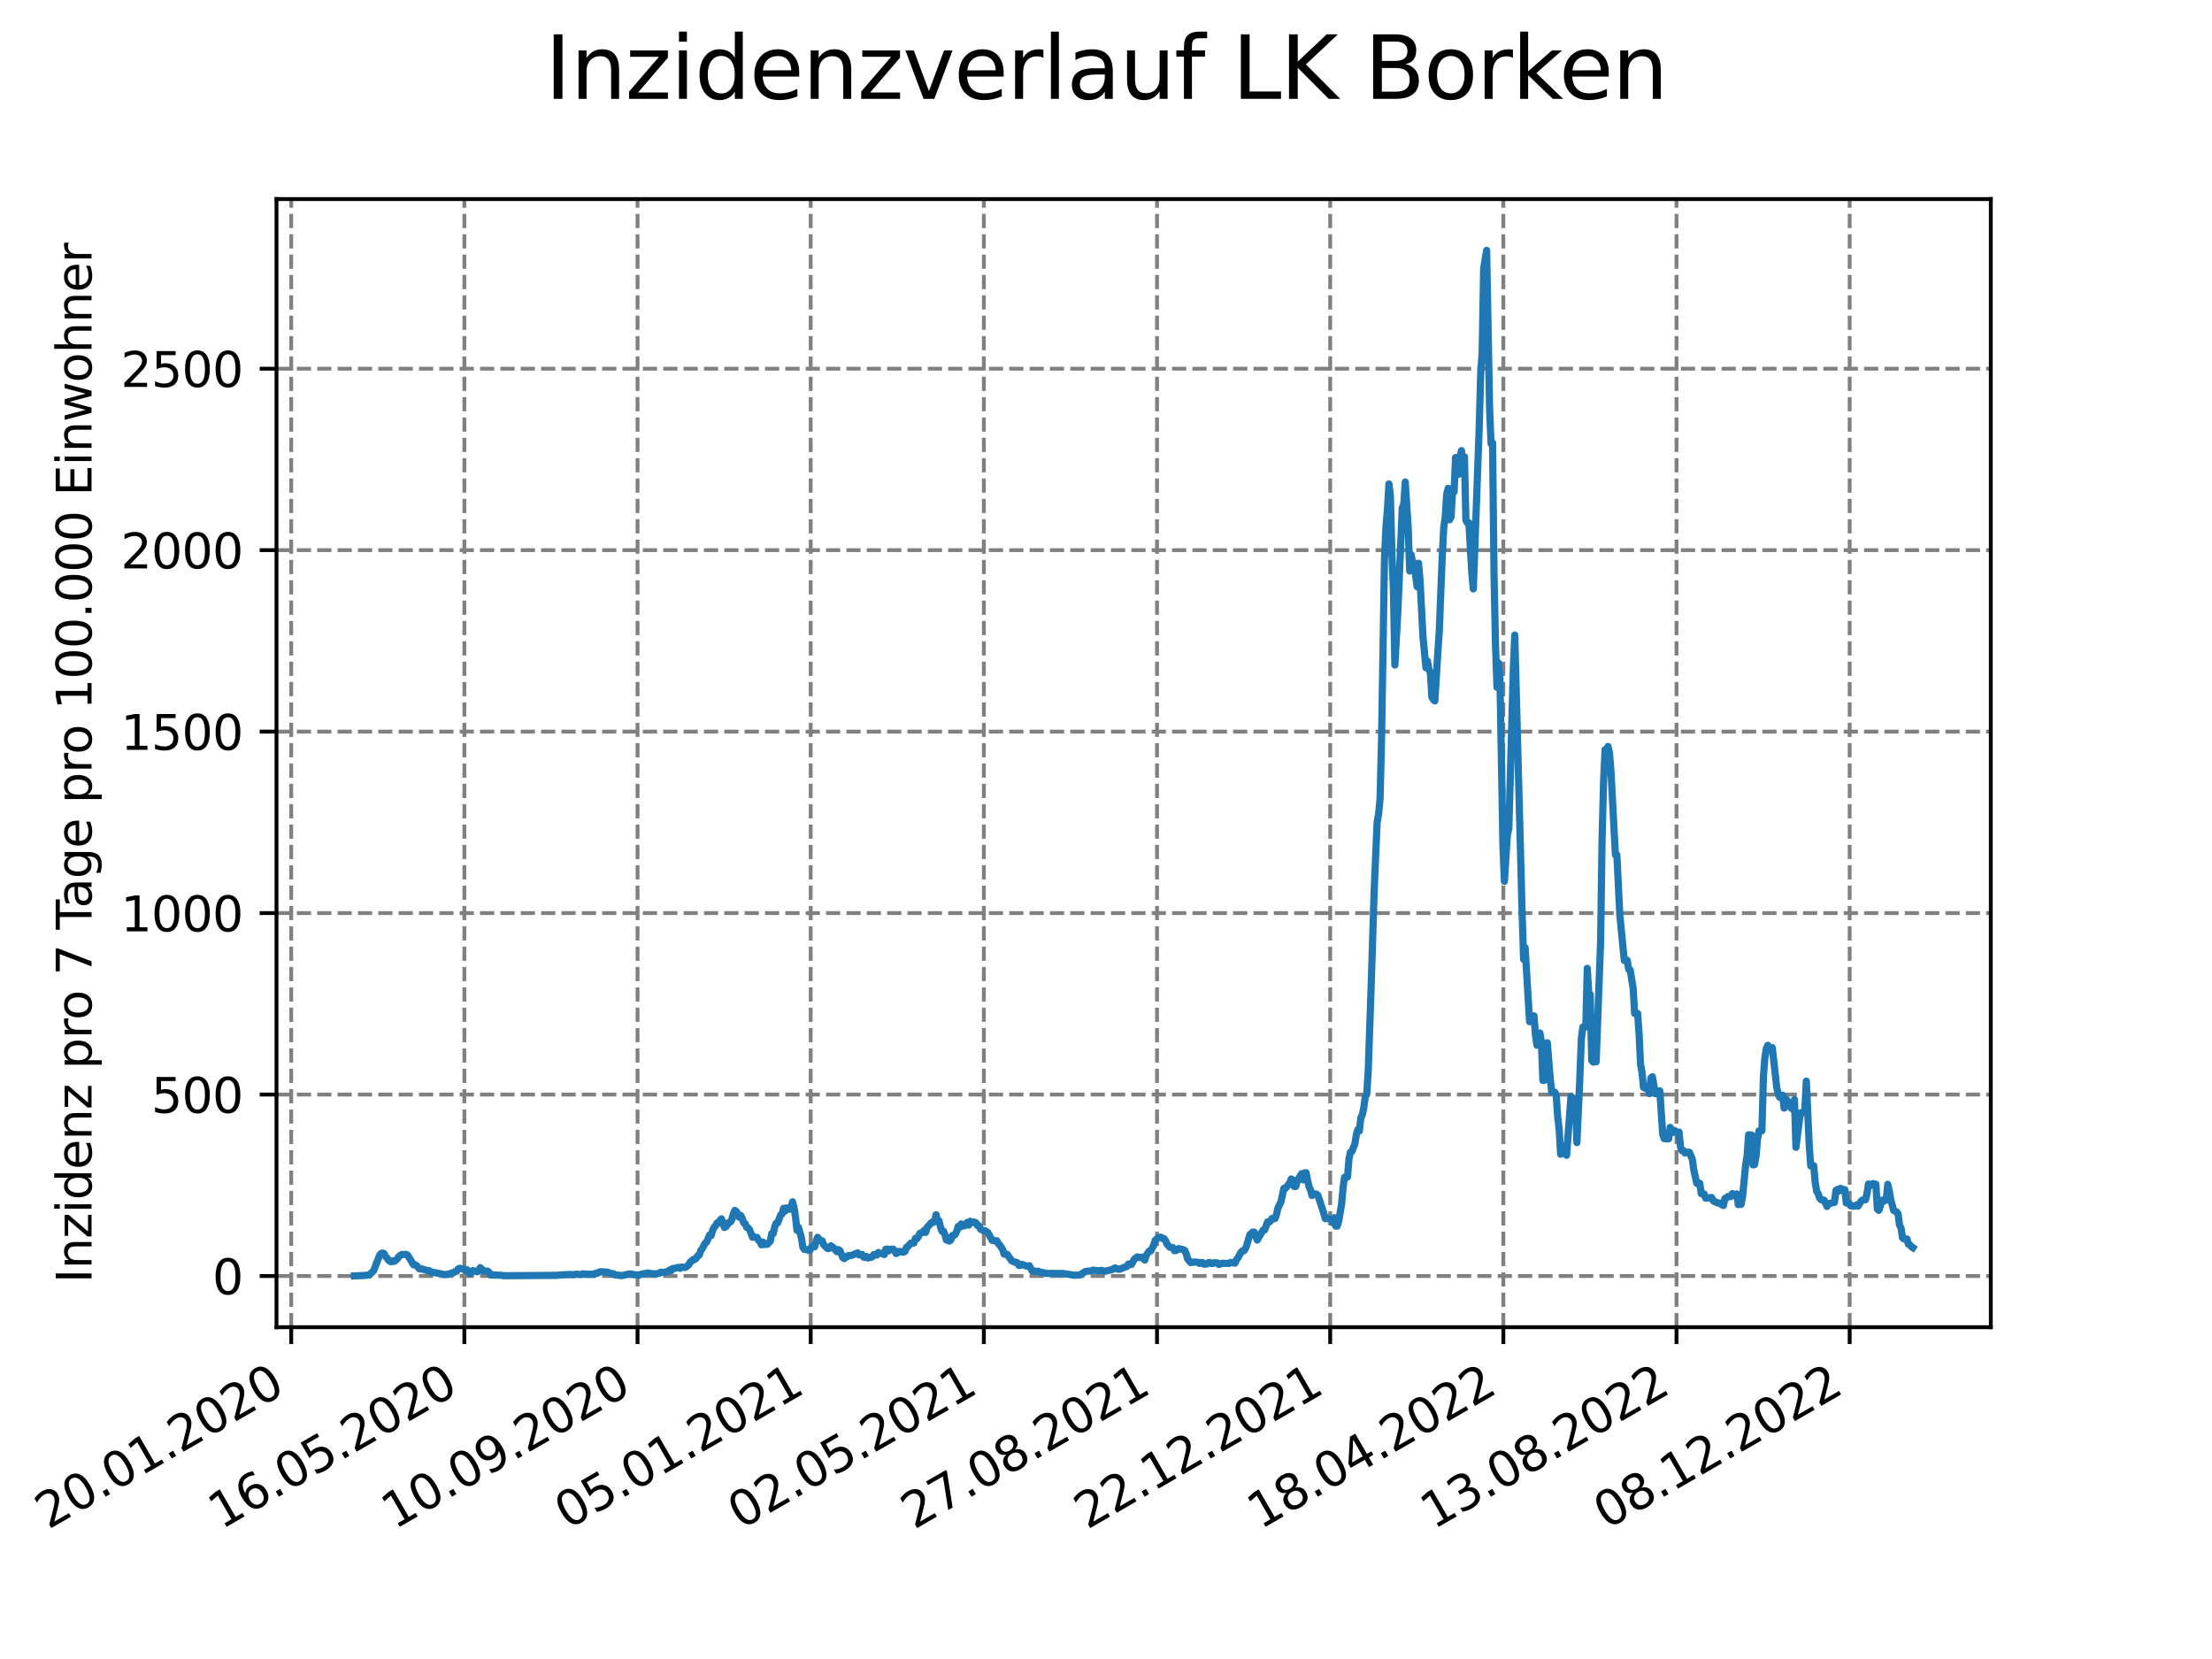 <?xml version="1.0" encoding="utf-8" standalone="no"?>
<!DOCTYPE svg PUBLIC "-//W3C//DTD SVG 1.1//EN"
  "http://www.w3.org/Graphics/SVG/1.1/DTD/svg11.dtd">
<svg xmlns:xlink="http://www.w3.org/1999/xlink" width="460.8pt" height="345.6pt" viewBox="0 0 460.8 345.6" xmlns="http://www.w3.org/2000/svg" version="1.1">
 <defs>
  <style type="text/css">*{stroke-linejoin: round; stroke-linecap: butt}</style>
 </defs>
 <g id="figure_1">
  <g id="patch_1">
   <path d="M 0 345.6 
L 460.8 345.6 
L 460.8 0 
L 0 0 
z
" style="fill: #ffffff"/>
  </g>
  <g id="axes_1">
   <g id="patch_2">
    <path d="M 57.6 276.48 
L 414.72 276.48 
L 414.72 41.472 
L 57.6 41.472 
z
" style="fill: #ffffff"/>
   </g>
   <g id="matplotlib.axis_1">
    <g id="xtick_1">
     <g id="line2d_1">
      <path d="M 60.665 276.48 
L 60.665 41.472 
" clip-path="url(#paa6444242d)" style="fill: none; stroke-dasharray: 2.96,1.28; stroke-dashoffset: 0; stroke: #808080; stroke-width: 0.8"/>
     </g>
     <g id="line2d_2">
      <defs>
       <path id="med14fa23b2" d="M 0 0 
L 0 3.5 
" style="stroke: #000000; stroke-width: 0.8"/>
      </defs>
      <g>
       <use xlink:href="#med14fa23b2" x="60.665" y="276.48" style="stroke: #000000; stroke-width: 0.8"/>
      </g>
     </g>
     <g id="text_1">
      <!-- 20.01.2020 -->
      <g transform="translate(10.04 318.689) rotate(-30) scale(0.1 -0.1)">
       <defs>
        <path id="DejaVuSans-32" d="M 1228 531 
L 3431 531 
L 3431 0 
L 469 0 
L 469 531 
Q 828 903 1448 1529 
Q 2069 2156 2228 2338 
Q 2531 2678 2651 2914 
Q 2772 3150 2772 3378 
Q 2772 3750 2511 3984 
Q 2250 4219 1831 4219 
Q 1534 4219 1204 4116 
Q 875 4013 500 3803 
L 500 4441 
Q 881 4594 1212 4672 
Q 1544 4750 1819 4750 
Q 2544 4750 2975 4387 
Q 3406 4025 3406 3419 
Q 3406 3131 3298 2873 
Q 3191 2616 2906 2266 
Q 2828 2175 2409 1742 
Q 1991 1309 1228 531 
z
" transform="scale(0.016)"/>
        <path id="DejaVuSans-30" d="M 2034 4250 
Q 1547 4250 1301 3770 
Q 1056 3291 1056 2328 
Q 1056 1369 1301 889 
Q 1547 409 2034 409 
Q 2525 409 2770 889 
Q 3016 1369 3016 2328 
Q 3016 3291 2770 3770 
Q 2525 4250 2034 4250 
z
M 2034 4750 
Q 2819 4750 3233 4129 
Q 3647 3509 3647 2328 
Q 3647 1150 3233 529 
Q 2819 -91 2034 -91 
Q 1250 -91 836 529 
Q 422 1150 422 2328 
Q 422 3509 836 4129 
Q 1250 4750 2034 4750 
z
" transform="scale(0.016)"/>
        <path id="DejaVuSans-2e" d="M 684 794 
L 1344 794 
L 1344 0 
L 684 0 
L 684 794 
z
" transform="scale(0.016)"/>
        <path id="DejaVuSans-31" d="M 794 531 
L 1825 531 
L 1825 4091 
L 703 3866 
L 703 4441 
L 1819 4666 
L 2450 4666 
L 2450 531 
L 3481 531 
L 3481 0 
L 794 0 
L 794 531 
z
" transform="scale(0.016)"/>
       </defs>
       <use xlink:href="#DejaVuSans-32"/>
       <use xlink:href="#DejaVuSans-30" x="63.623"/>
       <use xlink:href="#DejaVuSans-2e" x="127.246"/>
       <use xlink:href="#DejaVuSans-30" x="159.033"/>
       <use xlink:href="#DejaVuSans-31" x="222.656"/>
       <use xlink:href="#DejaVuSans-2e" x="286.279"/>
       <use xlink:href="#DejaVuSans-32" x="318.066"/>
       <use xlink:href="#DejaVuSans-30" x="381.689"/>
       <use xlink:href="#DejaVuSans-32" x="445.312"/>
       <use xlink:href="#DejaVuSans-30" x="508.936"/>
      </g>
     </g>
    </g>
    <g id="xtick_2">
     <g id="line2d_3">
      <path d="M 96.738 276.48 
L 96.738 41.472 
" clip-path="url(#paa6444242d)" style="fill: none; stroke-dasharray: 2.96,1.28; stroke-dashoffset: 0; stroke: #808080; stroke-width: 0.8"/>
     </g>
     <g id="line2d_4">
      <g>
       <use xlink:href="#med14fa23b2" x="96.738" y="276.48" style="stroke: #000000; stroke-width: 0.8"/>
      </g>
     </g>
     <g id="text_2">
      <!-- 16.05.2020 -->
      <g transform="translate(46.113 318.689) rotate(-30) scale(0.1 -0.1)">
       <defs>
        <path id="DejaVuSans-36" d="M 2113 2584 
Q 1688 2584 1439 2293 
Q 1191 2003 1191 1497 
Q 1191 994 1439 701 
Q 1688 409 2113 409 
Q 2538 409 2786 701 
Q 3034 994 3034 1497 
Q 3034 2003 2786 2293 
Q 2538 2584 2113 2584 
z
M 3366 4563 
L 3366 3988 
Q 3128 4100 2886 4159 
Q 2644 4219 2406 4219 
Q 1781 4219 1451 3797 
Q 1122 3375 1075 2522 
Q 1259 2794 1537 2939 
Q 1816 3084 2150 3084 
Q 2853 3084 3261 2657 
Q 3669 2231 3669 1497 
Q 3669 778 3244 343 
Q 2819 -91 2113 -91 
Q 1303 -91 875 529 
Q 447 1150 447 2328 
Q 447 3434 972 4092 
Q 1497 4750 2381 4750 
Q 2619 4750 2861 4703 
Q 3103 4656 3366 4563 
z
" transform="scale(0.016)"/>
        <path id="DejaVuSans-35" d="M 691 4666 
L 3169 4666 
L 3169 4134 
L 1269 4134 
L 1269 2991 
Q 1406 3038 1543 3061 
Q 1681 3084 1819 3084 
Q 2600 3084 3056 2656 
Q 3513 2228 3513 1497 
Q 3513 744 3044 326 
Q 2575 -91 1722 -91 
Q 1428 -91 1123 -41 
Q 819 9 494 109 
L 494 744 
Q 775 591 1075 516 
Q 1375 441 1709 441 
Q 2250 441 2565 725 
Q 2881 1009 2881 1497 
Q 2881 1984 2565 2268 
Q 2250 2553 1709 2553 
Q 1456 2553 1204 2497 
Q 953 2441 691 2322 
L 691 4666 
z
" transform="scale(0.016)"/>
       </defs>
       <use xlink:href="#DejaVuSans-31"/>
       <use xlink:href="#DejaVuSans-36" x="63.623"/>
       <use xlink:href="#DejaVuSans-2e" x="127.246"/>
       <use xlink:href="#DejaVuSans-30" x="159.033"/>
       <use xlink:href="#DejaVuSans-35" x="222.656"/>
       <use xlink:href="#DejaVuSans-2e" x="286.279"/>
       <use xlink:href="#DejaVuSans-32" x="318.066"/>
       <use xlink:href="#DejaVuSans-30" x="381.689"/>
       <use xlink:href="#DejaVuSans-32" x="445.312"/>
       <use xlink:href="#DejaVuSans-30" x="508.936"/>
      </g>
     </g>
    </g>
    <g id="xtick_3">
     <g id="line2d_5">
      <path d="M 132.811 276.48 
L 132.811 41.472 
" clip-path="url(#paa6444242d)" style="fill: none; stroke-dasharray: 2.96,1.28; stroke-dashoffset: 0; stroke: #808080; stroke-width: 0.8"/>
     </g>
     <g id="line2d_6">
      <g>
       <use xlink:href="#med14fa23b2" x="132.811" y="276.48" style="stroke: #000000; stroke-width: 0.8"/>
      </g>
     </g>
     <g id="text_3">
      <!-- 10.09.2020 -->
      <g transform="translate(82.185 318.689) rotate(-30) scale(0.1 -0.1)">
       <defs>
        <path id="DejaVuSans-39" d="M 703 97 
L 703 672 
Q 941 559 1184 500 
Q 1428 441 1663 441 
Q 2288 441 2617 861 
Q 2947 1281 2994 2138 
Q 2813 1869 2534 1725 
Q 2256 1581 1919 1581 
Q 1219 1581 811 2004 
Q 403 2428 403 3163 
Q 403 3881 828 4315 
Q 1253 4750 1959 4750 
Q 2769 4750 3195 4129 
Q 3622 3509 3622 2328 
Q 3622 1225 3098 567 
Q 2575 -91 1691 -91 
Q 1453 -91 1209 -44 
Q 966 3 703 97 
z
M 1959 2075 
Q 2384 2075 2632 2365 
Q 2881 2656 2881 3163 
Q 2881 3666 2632 3958 
Q 2384 4250 1959 4250 
Q 1534 4250 1286 3958 
Q 1038 3666 1038 3163 
Q 1038 2656 1286 2365 
Q 1534 2075 1959 2075 
z
" transform="scale(0.016)"/>
       </defs>
       <use xlink:href="#DejaVuSans-31"/>
       <use xlink:href="#DejaVuSans-30" x="63.623"/>
       <use xlink:href="#DejaVuSans-2e" x="127.246"/>
       <use xlink:href="#DejaVuSans-30" x="159.033"/>
       <use xlink:href="#DejaVuSans-39" x="222.656"/>
       <use xlink:href="#DejaVuSans-2e" x="286.279"/>
       <use xlink:href="#DejaVuSans-32" x="318.066"/>
       <use xlink:href="#DejaVuSans-30" x="381.689"/>
       <use xlink:href="#DejaVuSans-32" x="445.312"/>
       <use xlink:href="#DejaVuSans-30" x="508.936"/>
      </g>
     </g>
    </g>
    <g id="xtick_4">
     <g id="line2d_7">
      <path d="M 168.883 276.48 
L 168.883 41.472 
" clip-path="url(#paa6444242d)" style="fill: none; stroke-dasharray: 2.96,1.28; stroke-dashoffset: 0; stroke: #808080; stroke-width: 0.8"/>
     </g>
     <g id="line2d_8">
      <g>
       <use xlink:href="#med14fa23b2" x="168.883" y="276.48" style="stroke: #000000; stroke-width: 0.8"/>
      </g>
     </g>
     <g id="text_4">
      <!-- 05.01.2021 -->
      <g transform="translate(118.258 318.689) rotate(-30) scale(0.1 -0.1)">
       <use xlink:href="#DejaVuSans-30"/>
       <use xlink:href="#DejaVuSans-35" x="63.623"/>
       <use xlink:href="#DejaVuSans-2e" x="127.246"/>
       <use xlink:href="#DejaVuSans-30" x="159.033"/>
       <use xlink:href="#DejaVuSans-31" x="222.656"/>
       <use xlink:href="#DejaVuSans-2e" x="286.279"/>
       <use xlink:href="#DejaVuSans-32" x="318.066"/>
       <use xlink:href="#DejaVuSans-30" x="381.689"/>
       <use xlink:href="#DejaVuSans-32" x="445.312"/>
       <use xlink:href="#DejaVuSans-31" x="508.936"/>
      </g>
     </g>
    </g>
    <g id="xtick_5">
     <g id="line2d_9">
      <path d="M 204.956 276.48 
L 204.956 41.472 
" clip-path="url(#paa6444242d)" style="fill: none; stroke-dasharray: 2.96,1.28; stroke-dashoffset: 0; stroke: #808080; stroke-width: 0.8"/>
     </g>
     <g id="line2d_10">
      <g>
       <use xlink:href="#med14fa23b2" x="204.956" y="276.48" style="stroke: #000000; stroke-width: 0.8"/>
      </g>
     </g>
     <g id="text_5">
      <!-- 02.05.2021 -->
      <g transform="translate(154.331 318.689) rotate(-30) scale(0.1 -0.1)">
       <use xlink:href="#DejaVuSans-30"/>
       <use xlink:href="#DejaVuSans-32" x="63.623"/>
       <use xlink:href="#DejaVuSans-2e" x="127.246"/>
       <use xlink:href="#DejaVuSans-30" x="159.033"/>
       <use xlink:href="#DejaVuSans-35" x="222.656"/>
       <use xlink:href="#DejaVuSans-2e" x="286.279"/>
       <use xlink:href="#DejaVuSans-32" x="318.066"/>
       <use xlink:href="#DejaVuSans-30" x="381.689"/>
       <use xlink:href="#DejaVuSans-32" x="445.312"/>
       <use xlink:href="#DejaVuSans-31" x="508.936"/>
      </g>
     </g>
    </g>
    <g id="xtick_6">
     <g id="line2d_11">
      <path d="M 241.029 276.48 
L 241.029 41.472 
" clip-path="url(#paa6444242d)" style="fill: none; stroke-dasharray: 2.96,1.28; stroke-dashoffset: 0; stroke: #808080; stroke-width: 0.8"/>
     </g>
     <g id="line2d_12">
      <g>
       <use xlink:href="#med14fa23b2" x="241.029" y="276.48" style="stroke: #000000; stroke-width: 0.8"/>
      </g>
     </g>
     <g id="text_6">
      <!-- 27.08.2021 -->
      <g transform="translate(190.404 318.689) rotate(-30) scale(0.1 -0.1)">
       <defs>
        <path id="DejaVuSans-37" d="M 525 4666 
L 3525 4666 
L 3525 4397 
L 1831 0 
L 1172 0 
L 2766 4134 
L 525 4134 
L 525 4666 
z
" transform="scale(0.016)"/>
        <path id="DejaVuSans-38" d="M 2034 2216 
Q 1584 2216 1326 1975 
Q 1069 1734 1069 1313 
Q 1069 891 1326 650 
Q 1584 409 2034 409 
Q 2484 409 2743 651 
Q 3003 894 3003 1313 
Q 3003 1734 2745 1975 
Q 2488 2216 2034 2216 
z
M 1403 2484 
Q 997 2584 770 2862 
Q 544 3141 544 3541 
Q 544 4100 942 4425 
Q 1341 4750 2034 4750 
Q 2731 4750 3128 4425 
Q 3525 4100 3525 3541 
Q 3525 3141 3298 2862 
Q 3072 2584 2669 2484 
Q 3125 2378 3379 2068 
Q 3634 1759 3634 1313 
Q 3634 634 3220 271 
Q 2806 -91 2034 -91 
Q 1263 -91 848 271 
Q 434 634 434 1313 
Q 434 1759 690 2068 
Q 947 2378 1403 2484 
z
M 1172 3481 
Q 1172 3119 1398 2916 
Q 1625 2713 2034 2713 
Q 2441 2713 2670 2916 
Q 2900 3119 2900 3481 
Q 2900 3844 2670 4047 
Q 2441 4250 2034 4250 
Q 1625 4250 1398 4047 
Q 1172 3844 1172 3481 
z
" transform="scale(0.016)"/>
       </defs>
       <use xlink:href="#DejaVuSans-32"/>
       <use xlink:href="#DejaVuSans-37" x="63.623"/>
       <use xlink:href="#DejaVuSans-2e" x="127.246"/>
       <use xlink:href="#DejaVuSans-30" x="159.033"/>
       <use xlink:href="#DejaVuSans-38" x="222.656"/>
       <use xlink:href="#DejaVuSans-2e" x="286.279"/>
       <use xlink:href="#DejaVuSans-32" x="318.066"/>
       <use xlink:href="#DejaVuSans-30" x="381.689"/>
       <use xlink:href="#DejaVuSans-32" x="445.312"/>
       <use xlink:href="#DejaVuSans-31" x="508.936"/>
      </g>
     </g>
    </g>
    <g id="xtick_7">
     <g id="line2d_13">
      <path d="M 277.102 276.48 
L 277.102 41.472 
" clip-path="url(#paa6444242d)" style="fill: none; stroke-dasharray: 2.96,1.28; stroke-dashoffset: 0; stroke: #808080; stroke-width: 0.8"/>
     </g>
     <g id="line2d_14">
      <g>
       <use xlink:href="#med14fa23b2" x="277.102" y="276.48" style="stroke: #000000; stroke-width: 0.8"/>
      </g>
     </g>
     <g id="text_7">
      <!-- 22.12.2021 -->
      <g transform="translate(226.476 318.689) rotate(-30) scale(0.1 -0.1)">
       <use xlink:href="#DejaVuSans-32"/>
       <use xlink:href="#DejaVuSans-32" x="63.623"/>
       <use xlink:href="#DejaVuSans-2e" x="127.246"/>
       <use xlink:href="#DejaVuSans-31" x="159.033"/>
       <use xlink:href="#DejaVuSans-32" x="222.656"/>
       <use xlink:href="#DejaVuSans-2e" x="286.279"/>
       <use xlink:href="#DejaVuSans-32" x="318.066"/>
       <use xlink:href="#DejaVuSans-30" x="381.689"/>
       <use xlink:href="#DejaVuSans-32" x="445.312"/>
       <use xlink:href="#DejaVuSans-31" x="508.936"/>
      </g>
     </g>
    </g>
    <g id="xtick_8">
     <g id="line2d_15">
      <path d="M 313.174 276.48 
L 313.174 41.472 
" clip-path="url(#paa6444242d)" style="fill: none; stroke-dasharray: 2.96,1.28; stroke-dashoffset: 0; stroke: #808080; stroke-width: 0.8"/>
     </g>
     <g id="line2d_16">
      <g>
       <use xlink:href="#med14fa23b2" x="313.174" y="276.48" style="stroke: #000000; stroke-width: 0.8"/>
      </g>
     </g>
     <g id="text_8">
      <!-- 18.04.2022 -->
      <g transform="translate(262.549 318.689) rotate(-30) scale(0.1 -0.1)">
       <defs>
        <path id="DejaVuSans-34" d="M 2419 4116 
L 825 1625 
L 2419 1625 
L 2419 4116 
z
M 2253 4666 
L 3047 4666 
L 3047 1625 
L 3713 1625 
L 3713 1100 
L 3047 1100 
L 3047 0 
L 2419 0 
L 2419 1100 
L 313 1100 
L 313 1709 
L 2253 4666 
z
" transform="scale(0.016)"/>
       </defs>
       <use xlink:href="#DejaVuSans-31"/>
       <use xlink:href="#DejaVuSans-38" x="63.623"/>
       <use xlink:href="#DejaVuSans-2e" x="127.246"/>
       <use xlink:href="#DejaVuSans-30" x="159.033"/>
       <use xlink:href="#DejaVuSans-34" x="222.656"/>
       <use xlink:href="#DejaVuSans-2e" x="286.279"/>
       <use xlink:href="#DejaVuSans-32" x="318.066"/>
       <use xlink:href="#DejaVuSans-30" x="381.689"/>
       <use xlink:href="#DejaVuSans-32" x="445.312"/>
       <use xlink:href="#DejaVuSans-32" x="508.936"/>
      </g>
     </g>
    </g>
    <g id="xtick_9">
     <g id="line2d_17">
      <path d="M 349.247 276.48 
L 349.247 41.472 
" clip-path="url(#paa6444242d)" style="fill: none; stroke-dasharray: 2.96,1.28; stroke-dashoffset: 0; stroke: #808080; stroke-width: 0.8"/>
     </g>
     <g id="line2d_18">
      <g>
       <use xlink:href="#med14fa23b2" x="349.247" y="276.48" style="stroke: #000000; stroke-width: 0.8"/>
      </g>
     </g>
     <g id="text_9">
      <!-- 13.08.2022 -->
      <g transform="translate(298.622 318.689) rotate(-30) scale(0.1 -0.1)">
       <defs>
        <path id="DejaVuSans-33" d="M 2597 2516 
Q 3050 2419 3304 2112 
Q 3559 1806 3559 1356 
Q 3559 666 3084 287 
Q 2609 -91 1734 -91 
Q 1441 -91 1130 -33 
Q 819 25 488 141 
L 488 750 
Q 750 597 1062 519 
Q 1375 441 1716 441 
Q 2309 441 2620 675 
Q 2931 909 2931 1356 
Q 2931 1769 2642 2001 
Q 2353 2234 1838 2234 
L 1294 2234 
L 1294 2753 
L 1863 2753 
Q 2328 2753 2575 2939 
Q 2822 3125 2822 3475 
Q 2822 3834 2567 4026 
Q 2313 4219 1838 4219 
Q 1578 4219 1281 4162 
Q 984 4106 628 3988 
L 628 4550 
Q 988 4650 1302 4700 
Q 1616 4750 1894 4750 
Q 2613 4750 3031 4423 
Q 3450 4097 3450 3541 
Q 3450 3153 3228 2886 
Q 3006 2619 2597 2516 
z
" transform="scale(0.016)"/>
       </defs>
       <use xlink:href="#DejaVuSans-31"/>
       <use xlink:href="#DejaVuSans-33" x="63.623"/>
       <use xlink:href="#DejaVuSans-2e" x="127.246"/>
       <use xlink:href="#DejaVuSans-30" x="159.033"/>
       <use xlink:href="#DejaVuSans-38" x="222.656"/>
       <use xlink:href="#DejaVuSans-2e" x="286.279"/>
       <use xlink:href="#DejaVuSans-32" x="318.066"/>
       <use xlink:href="#DejaVuSans-30" x="381.689"/>
       <use xlink:href="#DejaVuSans-32" x="445.312"/>
       <use xlink:href="#DejaVuSans-32" x="508.936"/>
      </g>
     </g>
    </g>
    <g id="xtick_10">
     <g id="line2d_19">
      <path d="M 385.32 276.48 
L 385.32 41.472 
" clip-path="url(#paa6444242d)" style="fill: none; stroke-dasharray: 2.96,1.28; stroke-dashoffset: 0; stroke: #808080; stroke-width: 0.8"/>
     </g>
     <g id="line2d_20">
      <g>
       <use xlink:href="#med14fa23b2" x="385.32" y="276.48" style="stroke: #000000; stroke-width: 0.8"/>
      </g>
     </g>
     <g id="text_10">
      <!-- 08.12.2022 -->
      <g transform="translate(334.694 318.689) rotate(-30) scale(0.1 -0.1)">
       <use xlink:href="#DejaVuSans-30"/>
       <use xlink:href="#DejaVuSans-38" x="63.623"/>
       <use xlink:href="#DejaVuSans-2e" x="127.246"/>
       <use xlink:href="#DejaVuSans-31" x="159.033"/>
       <use xlink:href="#DejaVuSans-32" x="222.656"/>
       <use xlink:href="#DejaVuSans-2e" x="286.279"/>
       <use xlink:href="#DejaVuSans-32" x="318.066"/>
       <use xlink:href="#DejaVuSans-30" x="381.689"/>
       <use xlink:href="#DejaVuSans-32" x="445.312"/>
       <use xlink:href="#DejaVuSans-32" x="508.936"/>
      </g>
     </g>
    </g>
   </g>
   <g id="matplotlib.axis_2">
    <g id="ytick_1">
     <g id="line2d_21">
      <path d="M 57.6 265.818 
L 414.72 265.818 
" clip-path="url(#paa6444242d)" style="fill: none; stroke-dasharray: 2.96,1.28; stroke-dashoffset: 0; stroke: #808080; stroke-width: 0.8"/>
     </g>
     <g id="line2d_22">
      <defs>
       <path id="mf38e6bd295" d="M 0 0 
L -3.5 0 
" style="stroke: #000000; stroke-width: 0.8"/>
      </defs>
      <g>
       <use xlink:href="#mf38e6bd295" x="57.6" y="265.818" style="stroke: #000000; stroke-width: 0.8"/>
      </g>
     </g>
     <g id="text_11">
      <!-- 0 -->
      <g transform="translate(44.237 269.617) scale(0.1 -0.1)">
       <use xlink:href="#DejaVuSans-30"/>
      </g>
     </g>
    </g>
    <g id="ytick_2">
     <g id="line2d_23">
      <path d="M 57.6 228.015 
L 414.72 228.015 
" clip-path="url(#paa6444242d)" style="fill: none; stroke-dasharray: 2.96,1.28; stroke-dashoffset: 0; stroke: #808080; stroke-width: 0.8"/>
     </g>
     <g id="line2d_24">
      <g>
       <use xlink:href="#mf38e6bd295" x="57.6" y="228.015" style="stroke: #000000; stroke-width: 0.8"/>
      </g>
     </g>
     <g id="text_12">
      <!-- 500 -->
      <g transform="translate(31.512 231.814) scale(0.1 -0.1)">
       <use xlink:href="#DejaVuSans-35"/>
       <use xlink:href="#DejaVuSans-30" x="63.623"/>
       <use xlink:href="#DejaVuSans-30" x="127.246"/>
      </g>
     </g>
    </g>
    <g id="ytick_3">
     <g id="line2d_25">
      <path d="M 57.6 190.211 
L 414.72 190.211 
" clip-path="url(#paa6444242d)" style="fill: none; stroke-dasharray: 2.96,1.28; stroke-dashoffset: 0; stroke: #808080; stroke-width: 0.8"/>
     </g>
     <g id="line2d_26">
      <g>
       <use xlink:href="#mf38e6bd295" x="57.6" y="190.211" style="stroke: #000000; stroke-width: 0.8"/>
      </g>
     </g>
     <g id="text_13">
      <!-- 1000 -->
      <g transform="translate(25.15 194.011) scale(0.1 -0.1)">
       <use xlink:href="#DejaVuSans-31"/>
       <use xlink:href="#DejaVuSans-30" x="63.623"/>
       <use xlink:href="#DejaVuSans-30" x="127.246"/>
       <use xlink:href="#DejaVuSans-30" x="190.869"/>
      </g>
     </g>
    </g>
    <g id="ytick_4">
     <g id="line2d_27">
      <path d="M 57.6 152.408 
L 414.72 152.408 
" clip-path="url(#paa6444242d)" style="fill: none; stroke-dasharray: 2.96,1.28; stroke-dashoffset: 0; stroke: #808080; stroke-width: 0.8"/>
     </g>
     <g id="line2d_28">
      <g>
       <use xlink:href="#mf38e6bd295" x="57.6" y="152.408" style="stroke: #000000; stroke-width: 0.8"/>
      </g>
     </g>
     <g id="text_14">
      <!-- 1500 -->
      <g transform="translate(25.15 156.207) scale(0.1 -0.1)">
       <use xlink:href="#DejaVuSans-31"/>
       <use xlink:href="#DejaVuSans-35" x="63.623"/>
       <use xlink:href="#DejaVuSans-30" x="127.246"/>
       <use xlink:href="#DejaVuSans-30" x="190.869"/>
      </g>
     </g>
    </g>
    <g id="ytick_5">
     <g id="line2d_29">
      <path d="M 57.6 114.605 
L 414.72 114.605 
" clip-path="url(#paa6444242d)" style="fill: none; stroke-dasharray: 2.96,1.28; stroke-dashoffset: 0; stroke: #808080; stroke-width: 0.8"/>
     </g>
     <g id="line2d_30">
      <g>
       <use xlink:href="#mf38e6bd295" x="57.6" y="114.605" style="stroke: #000000; stroke-width: 0.8"/>
      </g>
     </g>
     <g id="text_15">
      <!-- 2000 -->
      <g transform="translate(25.15 118.404) scale(0.1 -0.1)">
       <use xlink:href="#DejaVuSans-32"/>
       <use xlink:href="#DejaVuSans-30" x="63.623"/>
       <use xlink:href="#DejaVuSans-30" x="127.246"/>
       <use xlink:href="#DejaVuSans-30" x="190.869"/>
      </g>
     </g>
    </g>
    <g id="ytick_6">
     <g id="line2d_31">
      <path d="M 57.6 76.801 
L 414.72 76.801 
" clip-path="url(#paa6444242d)" style="fill: none; stroke-dasharray: 2.96,1.28; stroke-dashoffset: 0; stroke: #808080; stroke-width: 0.8"/>
     </g>
     <g id="line2d_32">
      <g>
       <use xlink:href="#mf38e6bd295" x="57.6" y="76.801" style="stroke: #000000; stroke-width: 0.8"/>
      </g>
     </g>
     <g id="text_16">
      <!-- 2500 -->
      <g transform="translate(25.15 80.6) scale(0.1 -0.1)">
       <use xlink:href="#DejaVuSans-32"/>
       <use xlink:href="#DejaVuSans-35" x="63.623"/>
       <use xlink:href="#DejaVuSans-30" x="127.246"/>
       <use xlink:href="#DejaVuSans-30" x="190.869"/>
      </g>
     </g>
    </g>
    <g id="text_17">
     <!-- Inzidenz pro 7 Tage pro 100.000 Einwohner -->
     <g transform="translate(19.07 267.301) rotate(-90) scale(0.1 -0.1)">
      <defs>
       <path id="DejaVuSans-49" d="M 628 4666 
L 1259 4666 
L 1259 0 
L 628 0 
L 628 4666 
z
" transform="scale(0.016)"/>
       <path id="DejaVuSans-6e" d="M 3513 2113 
L 3513 0 
L 2938 0 
L 2938 2094 
Q 2938 2591 2744 2837 
Q 2550 3084 2163 3084 
Q 1697 3084 1428 2787 
Q 1159 2491 1159 1978 
L 1159 0 
L 581 0 
L 581 3500 
L 1159 3500 
L 1159 2956 
Q 1366 3272 1645 3428 
Q 1925 3584 2291 3584 
Q 2894 3584 3203 3211 
Q 3513 2838 3513 2113 
z
" transform="scale(0.016)"/>
       <path id="DejaVuSans-7a" d="M 353 3500 
L 3084 3500 
L 3084 2975 
L 922 459 
L 3084 459 
L 3084 0 
L 275 0 
L 275 525 
L 2438 3041 
L 353 3041 
L 353 3500 
z
" transform="scale(0.016)"/>
       <path id="DejaVuSans-69" d="M 603 3500 
L 1178 3500 
L 1178 0 
L 603 0 
L 603 3500 
z
M 603 4863 
L 1178 4863 
L 1178 4134 
L 603 4134 
L 603 4863 
z
" transform="scale(0.016)"/>
       <path id="DejaVuSans-64" d="M 2906 2969 
L 2906 4863 
L 3481 4863 
L 3481 0 
L 2906 0 
L 2906 525 
Q 2725 213 2448 61 
Q 2172 -91 1784 -91 
Q 1150 -91 751 415 
Q 353 922 353 1747 
Q 353 2572 751 3078 
Q 1150 3584 1784 3584 
Q 2172 3584 2448 3432 
Q 2725 3281 2906 2969 
z
M 947 1747 
Q 947 1113 1208 752 
Q 1469 391 1925 391 
Q 2381 391 2643 752 
Q 2906 1113 2906 1747 
Q 2906 2381 2643 2742 
Q 2381 3103 1925 3103 
Q 1469 3103 1208 2742 
Q 947 2381 947 1747 
z
" transform="scale(0.016)"/>
       <path id="DejaVuSans-65" d="M 3597 1894 
L 3597 1613 
L 953 1613 
Q 991 1019 1311 708 
Q 1631 397 2203 397 
Q 2534 397 2845 478 
Q 3156 559 3463 722 
L 3463 178 
Q 3153 47 2828 -22 
Q 2503 -91 2169 -91 
Q 1331 -91 842 396 
Q 353 884 353 1716 
Q 353 2575 817 3079 
Q 1281 3584 2069 3584 
Q 2775 3584 3186 3129 
Q 3597 2675 3597 1894 
z
M 3022 2063 
Q 3016 2534 2758 2815 
Q 2500 3097 2075 3097 
Q 1594 3097 1305 2825 
Q 1016 2553 972 2059 
L 3022 2063 
z
" transform="scale(0.016)"/>
       <path id="DejaVuSans-20" transform="scale(0.016)"/>
       <path id="DejaVuSans-70" d="M 1159 525 
L 1159 -1331 
L 581 -1331 
L 581 3500 
L 1159 3500 
L 1159 2969 
Q 1341 3281 1617 3432 
Q 1894 3584 2278 3584 
Q 2916 3584 3314 3078 
Q 3713 2572 3713 1747 
Q 3713 922 3314 415 
Q 2916 -91 2278 -91 
Q 1894 -91 1617 61 
Q 1341 213 1159 525 
z
M 3116 1747 
Q 3116 2381 2855 2742 
Q 2594 3103 2138 3103 
Q 1681 3103 1420 2742 
Q 1159 2381 1159 1747 
Q 1159 1113 1420 752 
Q 1681 391 2138 391 
Q 2594 391 2855 752 
Q 3116 1113 3116 1747 
z
" transform="scale(0.016)"/>
       <path id="DejaVuSans-72" d="M 2631 2963 
Q 2534 3019 2420 3045 
Q 2306 3072 2169 3072 
Q 1681 3072 1420 2755 
Q 1159 2438 1159 1844 
L 1159 0 
L 581 0 
L 581 3500 
L 1159 3500 
L 1159 2956 
Q 1341 3275 1631 3429 
Q 1922 3584 2338 3584 
Q 2397 3584 2469 3576 
Q 2541 3569 2628 3553 
L 2631 2963 
z
" transform="scale(0.016)"/>
       <path id="DejaVuSans-6f" d="M 1959 3097 
Q 1497 3097 1228 2736 
Q 959 2375 959 1747 
Q 959 1119 1226 758 
Q 1494 397 1959 397 
Q 2419 397 2687 759 
Q 2956 1122 2956 1747 
Q 2956 2369 2687 2733 
Q 2419 3097 1959 3097 
z
M 1959 3584 
Q 2709 3584 3137 3096 
Q 3566 2609 3566 1747 
Q 3566 888 3137 398 
Q 2709 -91 1959 -91 
Q 1206 -91 779 398 
Q 353 888 353 1747 
Q 353 2609 779 3096 
Q 1206 3584 1959 3584 
z
" transform="scale(0.016)"/>
       <path id="DejaVuSans-54" d="M -19 4666 
L 3928 4666 
L 3928 4134 
L 2272 4134 
L 2272 0 
L 1638 0 
L 1638 4134 
L -19 4134 
L -19 4666 
z
" transform="scale(0.016)"/>
       <path id="DejaVuSans-61" d="M 2194 1759 
Q 1497 1759 1228 1600 
Q 959 1441 959 1056 
Q 959 750 1161 570 
Q 1363 391 1709 391 
Q 2188 391 2477 730 
Q 2766 1069 2766 1631 
L 2766 1759 
L 2194 1759 
z
M 3341 1997 
L 3341 0 
L 2766 0 
L 2766 531 
Q 2569 213 2275 61 
Q 1981 -91 1556 -91 
Q 1019 -91 701 211 
Q 384 513 384 1019 
Q 384 1609 779 1909 
Q 1175 2209 1959 2209 
L 2766 2209 
L 2766 2266 
Q 2766 2663 2505 2880 
Q 2244 3097 1772 3097 
Q 1472 3097 1187 3025 
Q 903 2953 641 2809 
L 641 3341 
Q 956 3463 1253 3523 
Q 1550 3584 1831 3584 
Q 2591 3584 2966 3190 
Q 3341 2797 3341 1997 
z
" transform="scale(0.016)"/>
       <path id="DejaVuSans-67" d="M 2906 1791 
Q 2906 2416 2648 2759 
Q 2391 3103 1925 3103 
Q 1463 3103 1205 2759 
Q 947 2416 947 1791 
Q 947 1169 1205 825 
Q 1463 481 1925 481 
Q 2391 481 2648 825 
Q 2906 1169 2906 1791 
z
M 3481 434 
Q 3481 -459 3084 -895 
Q 2688 -1331 1869 -1331 
Q 1566 -1331 1297 -1286 
Q 1028 -1241 775 -1147 
L 775 -588 
Q 1028 -725 1275 -790 
Q 1522 -856 1778 -856 
Q 2344 -856 2625 -561 
Q 2906 -266 2906 331 
L 2906 616 
Q 2728 306 2450 153 
Q 2172 0 1784 0 
Q 1141 0 747 490 
Q 353 981 353 1791 
Q 353 2603 747 3093 
Q 1141 3584 1784 3584 
Q 2172 3584 2450 3431 
Q 2728 3278 2906 2969 
L 2906 3500 
L 3481 3500 
L 3481 434 
z
" transform="scale(0.016)"/>
       <path id="DejaVuSans-45" d="M 628 4666 
L 3578 4666 
L 3578 4134 
L 1259 4134 
L 1259 2753 
L 3481 2753 
L 3481 2222 
L 1259 2222 
L 1259 531 
L 3634 531 
L 3634 0 
L 628 0 
L 628 4666 
z
" transform="scale(0.016)"/>
       <path id="DejaVuSans-77" d="M 269 3500 
L 844 3500 
L 1563 769 
L 2278 3500 
L 2956 3500 
L 3675 769 
L 4391 3500 
L 4966 3500 
L 4050 0 
L 3372 0 
L 2619 2869 
L 1863 0 
L 1184 0 
L 269 3500 
z
" transform="scale(0.016)"/>
       <path id="DejaVuSans-68" d="M 3513 2113 
L 3513 0 
L 2938 0 
L 2938 2094 
Q 2938 2591 2744 2837 
Q 2550 3084 2163 3084 
Q 1697 3084 1428 2787 
Q 1159 2491 1159 1978 
L 1159 0 
L 581 0 
L 581 4863 
L 1159 4863 
L 1159 2956 
Q 1366 3272 1645 3428 
Q 1925 3584 2291 3584 
Q 2894 3584 3203 3211 
Q 3513 2838 3513 2113 
z
" transform="scale(0.016)"/>
      </defs>
      <use xlink:href="#DejaVuSans-49"/>
      <use xlink:href="#DejaVuSans-6e" x="29.492"/>
      <use xlink:href="#DejaVuSans-7a" x="92.871"/>
      <use xlink:href="#DejaVuSans-69" x="145.361"/>
      <use xlink:href="#DejaVuSans-64" x="173.145"/>
      <use xlink:href="#DejaVuSans-65" x="236.621"/>
      <use xlink:href="#DejaVuSans-6e" x="298.145"/>
      <use xlink:href="#DejaVuSans-7a" x="361.523"/>
      <use xlink:href="#DejaVuSans-20" x="414.014"/>
      <use xlink:href="#DejaVuSans-70" x="445.801"/>
      <use xlink:href="#DejaVuSans-72" x="509.277"/>
      <use xlink:href="#DejaVuSans-6f" x="548.141"/>
      <use xlink:href="#DejaVuSans-20" x="609.322"/>
      <use xlink:href="#DejaVuSans-37" x="641.109"/>
      <use xlink:href="#DejaVuSans-20" x="704.732"/>
      <use xlink:href="#DejaVuSans-54" x="736.52"/>
      <use xlink:href="#DejaVuSans-61" x="781.104"/>
      <use xlink:href="#DejaVuSans-67" x="842.383"/>
      <use xlink:href="#DejaVuSans-65" x="905.859"/>
      <use xlink:href="#DejaVuSans-20" x="967.383"/>
      <use xlink:href="#DejaVuSans-70" x="999.17"/>
      <use xlink:href="#DejaVuSans-72" x="1062.646"/>
      <use xlink:href="#DejaVuSans-6f" x="1101.51"/>
      <use xlink:href="#DejaVuSans-20" x="1162.691"/>
      <use xlink:href="#DejaVuSans-31" x="1194.479"/>
      <use xlink:href="#DejaVuSans-30" x="1258.102"/>
      <use xlink:href="#DejaVuSans-30" x="1321.725"/>
      <use xlink:href="#DejaVuSans-2e" x="1385.348"/>
      <use xlink:href="#DejaVuSans-30" x="1417.135"/>
      <use xlink:href="#DejaVuSans-30" x="1480.758"/>
      <use xlink:href="#DejaVuSans-30" x="1544.381"/>
      <use xlink:href="#DejaVuSans-20" x="1608.004"/>
      <use xlink:href="#DejaVuSans-45" x="1639.791"/>
      <use xlink:href="#DejaVuSans-69" x="1702.975"/>
      <use xlink:href="#DejaVuSans-6e" x="1730.758"/>
      <use xlink:href="#DejaVuSans-77" x="1794.137"/>
      <use xlink:href="#DejaVuSans-6f" x="1875.924"/>
      <use xlink:href="#DejaVuSans-68" x="1937.105"/>
      <use xlink:href="#DejaVuSans-6e" x="2000.484"/>
      <use xlink:href="#DejaVuSans-65" x="2063.863"/>
      <use xlink:href="#DejaVuSans-72" x="2125.387"/>
     </g>
    </g>
   </g>
   <g id="line2d_33">
    <path d="M 73.833 265.798 
L 75.991 265.696 
L 76.916 265.594 
L 77.841 264.698 
L 79.074 261.502 
L 79.382 261.135 
L 79.691 261.013 
L 79.999 261.135 
L 80.307 261.746 
L 80.616 262.051 
L 80.924 262.52 
L 81.232 262.764 
L 81.541 262.846 
L 81.849 262.642 
L 82.157 262.764 
L 82.774 262.235 
L 83.082 261.746 
L 83.699 261.339 
L 84.624 261.318 
L 84.932 261.481 
L 86.165 263.497 
L 86.474 263.477 
L 86.782 263.64 
L 87.399 264.352 
L 87.707 264.291 
L 88.632 264.576 
L 88.94 264.678 
L 89.248 264.658 
L 89.557 264.759 
L 89.865 265.024 
L 90.79 265.146 
L 92.64 265.533 
L 93.565 265.391 
L 94.181 265.167 
L 94.49 265.146 
L 94.798 264.902 
L 95.106 264.841 
L 95.415 264.352 
L 95.723 264.21 
L 96.648 264.373 
L 96.956 264.617 
L 97.265 264.495 
L 97.573 265.065 
L 97.881 265.289 
L 98.19 265.106 
L 98.498 264.678 
L 99.423 264.922 
L 99.731 264.698 
L 100.039 264.088 
L 100.348 264.332 
L 100.656 264.78 
L 101.581 264.8 
L 101.889 265.024 
L 102.198 265.594 
L 104.356 265.655 
L 104.972 265.757 
L 116.072 265.676 
L 116.688 265.594 
L 118.847 265.492 
L 119.463 265.553 
L 120.08 265.431 
L 120.696 265.513 
L 121.005 265.513 
L 121.313 265.37 
L 122.546 265.452 
L 123.78 265.452 
L 124.088 265.228 
L 124.396 265.248 
L 125.013 264.922 
L 126.554 265.004 
L 127.171 265.289 
L 127.788 265.33 
L 128.096 265.553 
L 129.329 265.737 
L 129.946 265.655 
L 130.562 265.492 
L 131.179 265.391 
L 133.029 265.655 
L 133.646 265.431 
L 134.262 265.33 
L 134.879 265.187 
L 136.42 265.391 
L 137.345 265.248 
L 137.654 265.024 
L 138.27 265.065 
L 139.195 264.821 
L 139.504 264.556 
L 139.812 264.698 
L 140.12 264.271 
L 140.429 264.271 
L 141.045 264.067 
L 141.353 264.006 
L 141.662 264.21 
L 141.97 263.945 
L 142.587 264.047 
L 142.895 263.965 
L 143.512 263.456 
L 143.82 262.846 
L 144.128 262.703 
L 144.437 262.357 
L 144.745 262.357 
L 145.053 262.092 
L 145.362 261.604 
L 145.67 261.441 
L 145.978 260.484 
L 146.286 260.138 
L 146.903 258.977 
L 147.211 258.712 
L 147.828 257.267 
L 148.136 257.409 
L 148.445 256.33 
L 148.753 255.679 
L 149.061 255.373 
L 149.37 254.762 
L 149.678 254.783 
L 149.986 254.213 
L 150.295 253.907 
L 150.603 254.64 
L 150.911 255.699 
L 151.22 255.536 
L 151.836 254.681 
L 152.144 254.579 
L 152.453 254.09 
L 152.761 252.869 
L 153.069 252.156 
L 153.378 252.339 
L 153.994 253.581 
L 154.303 253.195 
L 154.611 253.826 
L 154.919 254.722 
L 155.228 254.905 
L 155.536 255.679 
L 155.844 255.801 
L 156.153 256.188 
L 156.769 257.755 
L 157.077 257.633 
L 157.386 257.776 
L 157.694 257.776 
L 158.002 258.366 
L 158.311 258.59 
L 158.619 259.323 
L 158.927 258.753 
L 159.236 259.262 
L 159.852 259.201 
L 160.469 258.529 
L 160.777 256.941 
L 161.086 256.961 
L 161.394 255.556 
L 161.702 254.783 
L 162.011 254.742 
L 162.627 253.093 
L 162.935 252.848 
L 163.244 251.708 
L 163.552 252.299 
L 163.86 251.627 
L 164.169 251.668 
L 164.477 251.912 
L 164.785 251.586 
L 165.094 250.364 
L 165.402 251.525 
L 165.71 253.459 
L 166.019 256.289 
L 166.327 255.679 
L 166.944 257.796 
L 167.252 259.812 
L 167.56 260.28 
L 168.177 260.321 
L 168.485 260.504 
L 168.793 260.3 
L 169.102 259.69 
L 169.41 259.588 
L 169.718 259.73 
L 170.027 258.468 
L 170.335 257.755 
L 170.952 258.529 
L 171.26 258.468 
L 171.568 259.262 
L 172.185 259.914 
L 172.493 260.117 
L 172.801 260.015 
L 173.11 259.527 
L 173.726 260.015 
L 174.343 260.728 
L 174.651 260.321 
L 174.96 260.504 
L 175.576 261.99 
L 175.885 262.194 
L 176.193 261.787 
L 176.501 261.828 
L 176.81 261.522 
L 177.426 261.522 
L 178.043 261.237 
L 178.659 260.993 
L 178.968 261.42 
L 179.584 261.318 
L 179.893 261.868 
L 180.201 261.95 
L 180.509 261.746 
L 180.818 262.072 
L 181.126 261.929 
L 181.434 261.929 
L 181.743 261.766 
L 182.051 261.339 
L 182.668 261.441 
L 182.976 260.911 
L 183.284 261.074 
L 183.592 261.074 
L 184.209 261.339 
L 184.517 260.239 
L 184.826 260.199 
L 185.134 260.586 
L 185.442 260.239 
L 186.059 260.219 
L 186.367 260.504 
L 186.676 261.135 
L 186.984 261.013 
L 187.292 260.687 
L 188.217 260.85 
L 188.526 260.687 
L 188.834 259.853 
L 189.142 259.649 
L 189.759 258.957 
L 190.375 258.957 
L 190.684 257.979 
L 190.992 258.081 
L 191.3 257.633 
L 191.609 256.941 
L 191.917 256.778 
L 192.225 256.758 
L 192.534 256.289 
L 192.842 256.717 
L 193.15 255.679 
L 194.075 254.64 
L 194.383 254.661 
L 194.692 254.498 
L 195 253.052 
L 195.308 254.335 
L 195.617 254.314 
L 195.925 255.658 
L 196.233 256.473 
L 196.542 256.473 
L 196.85 257.226 
L 197.158 258.305 
L 197.775 258.529 
L 198.083 258.305 
L 198.392 257.369 
L 198.7 257.369 
L 199.008 257.124 
L 199.316 256.473 
L 199.625 255.475 
L 199.933 255.679 
L 200.241 254.966 
L 200.55 255.373 
L 200.858 255.373 
L 201.166 255.129 
L 201.475 254.661 
L 201.783 255.21 
L 202.091 254.416 
L 202.4 254.722 
L 202.708 254.599 
L 203.016 254.599 
L 203.325 254.762 
L 203.633 255.312 
L 203.941 255.353 
L 204.25 256.025 
L 204.866 256.371 
L 205.174 256.371 
L 205.791 256.758 
L 206.408 257.878 
L 206.716 258.407 
L 207.333 258.468 
L 207.641 258.468 
L 207.949 259.079 
L 208.258 259.344 
L 208.874 260.321 
L 209.183 261.278 
L 209.799 261.298 
L 210.724 262.622 
L 211.341 262.927 
L 211.649 262.927 
L 211.957 263.07 
L 212.266 263.619 
L 212.574 263.599 
L 212.882 263.395 
L 213.807 263.741 
L 214.424 263.68 
L 215.04 264.8 
L 216.274 264.821 
L 216.89 265.106 
L 217.199 265.065 
L 217.815 265.268 
L 221.515 265.289 
L 222.132 265.431 
L 222.748 265.472 
L 223.673 265.655 
L 224.907 265.615 
L 226.14 264.861 
L 227.373 264.739 
L 227.681 264.597 
L 228.298 264.658 
L 228.915 264.719 
L 229.531 264.637 
L 230.148 264.841 
L 231.689 264.474 
L 232.306 264.128 
L 232.923 264.413 
L 233.231 264.413 
L 234.156 264.026 
L 234.773 263.823 
L 235.081 263.314 
L 235.698 263.416 
L 236.314 262.296 
L 236.931 261.828 
L 237.239 261.97 
L 237.856 261.889 
L 238.472 262.499 
L 238.781 261.522 
L 239.397 260.606 
L 239.706 260.606 
L 240.322 259.466 
L 240.631 258.407 
L 241.247 257.878 
L 241.555 257.735 
L 241.864 257.735 
L 242.172 258 
L 242.48 258.02 
L 242.789 258.427 
L 243.097 259.16 
L 243.714 259.832 
L 244.33 259.893 
L 244.639 260.524 
L 244.947 260.524 
L 245.564 260.097 
L 245.872 260.219 
L 246.18 260.219 
L 246.797 260.484 
L 247.105 261.176 
L 247.413 262.275 
L 248.03 263.008 
L 248.338 263.008 
L 248.647 262.886 
L 249.572 262.968 
L 249.88 263.192 
L 250.188 263.008 
L 250.497 263.008 
L 250.805 263.355 
L 251.422 263.314 
L 251.73 263.029 
L 252.038 263.008 
L 252.346 263.212 
L 252.655 263.212 
L 252.963 263.049 
L 253.58 263.09 
L 253.888 263.395 
L 254.196 263.355 
L 254.505 263.171 
L 256.046 263.192 
L 256.355 262.988 
L 256.971 263.09 
L 257.28 263.131 
L 257.588 262.377 
L 257.896 262.031 
L 258.513 260.891 
L 258.821 260.565 
L 259.129 260.565 
L 259.438 260.138 
L 259.746 259.303 
L 260.363 257.206 
L 260.979 256.676 
L 261.288 256.676 
L 261.904 258.325 
L 263.137 256.228 
L 263.446 256.228 
L 264.062 254.538 
L 264.371 254.62 
L 264.679 254.335 
L 264.987 253.826 
L 265.604 253.846 
L 265.912 253.011 
L 266.221 251.647 
L 266.837 250.385 
L 267.454 247.555 
L 267.762 247.575 
L 268.687 246.394 
L 268.995 245.6 
L 269.304 245.763 
L 269.612 247.168 
L 269.92 247.168 
L 270.229 246.048 
L 271.154 244.501 
L 271.462 245.783 
L 271.77 244.338 
L 272.079 244.317 
L 272.695 247.249 
L 273.004 247.84 
L 273.312 249.041 
L 273.62 248.675 
L 274.237 248.756 
L 274.545 249.021 
L 275.778 252.767 
L 276.087 253.867 
L 276.703 253.846 
L 277.32 254.09 
L 277.628 254.701 
L 277.937 253.663 
L 278.245 255.414 
L 278.553 255.434 
L 278.861 254.477 
L 279.478 250.853 
L 279.786 247.412 
L 280.095 245.234 
L 280.711 245.193 
L 281.02 241.365 
L 281.328 240.021 
L 281.636 239.858 
L 282.253 238.25 
L 282.561 236.336 
L 282.87 235.298 
L 283.178 235.603 
L 283.486 232.875 
L 283.794 232.223 
L 284.103 230.757 
L 284.411 228.457 
L 284.719 227.947 
L 285.028 223.02 
L 285.644 205.205 
L 286.261 185.638 
L 286.878 171.304 
L 287.186 169.574 
L 287.494 166.377 
L 287.803 153.957 
L 288.419 116.351 
L 288.728 109.612 
L 289.036 106.13 
L 289.344 100.816 
L 289.652 103.463 
L 289.961 115.516 
L 290.269 122.724 
L 290.577 138.544 
L 291.194 127.427 
L 292.119 105.743 
L 292.427 105.214 
L 292.736 100.409 
L 293.352 109.897 
L 293.661 118.937 
L 293.969 115.557 
L 294.277 117.267 
L 294.585 117.328 
L 295.202 122.215 
L 295.51 117.328 
L 295.819 120.851 
L 296.435 132.701 
L 297.052 139.094 
L 297.36 137.709 
L 297.669 139.44 
L 297.977 140.132 
L 298.285 145.222 
L 298.594 145.752 
L 298.902 146.016 
L 299.519 136.019 
L 299.827 131.54 
L 300.443 115.862 
L 300.752 109.978 
L 301.06 107.82 
L 301.368 102.995 
L 301.677 101.732 
L 301.985 108.268 
L 302.293 107.678 
L 302.602 101.997 
L 302.91 102.465 
L 303.218 95.319 
L 303.527 97.66 
L 303.835 98.821 
L 304.143 95.095 
L 304.452 93.873 
L 304.76 96.927 
L 305.068 95.156 
L 305.376 108.37 
L 305.685 108.919 
L 305.993 108.899 
L 306.61 119.405 
L 306.918 122.683 
L 308.151 88.864 
L 308.46 77.768 
L 308.768 73.288 
L 309.076 55.921 
L 309.693 52.154 
L 310.309 85.098 
L 310.618 92.448 
L 310.926 92.265 
L 311.234 119.833 
L 311.543 134.452 
L 311.851 143.166 
L 312.159 138.096 
L 312.468 141.232 
L 313.084 176.089 
L 313.393 183.602 
L 314.009 173.972 
L 314.318 172.628 
L 315.243 139.664 
L 315.551 132.293 
L 317.092 190.443 
L 317.401 199.85 
L 317.709 197.407 
L 318.634 212.82 
L 318.942 211.639 
L 319.559 211.618 
L 319.867 215.609 
L 320.176 217.747 
L 320.484 217.197 
L 320.792 215.202 
L 321.1 217.034 
L 321.409 225.077 
L 321.717 225.056 
L 322.025 219.05 
L 322.334 217.217 
L 322.95 224.832 
L 323.259 227.52 
L 323.875 227.5 
L 324.184 228.09 
L 324.492 232.61 
L 324.8 235.277 
L 325.109 240.449 
L 325.417 238.657 
L 326.034 238.698 
L 326.342 240.673 
L 327.267 228.395 
L 327.575 228.823 
L 328.192 228.823 
L 328.5 238.026 
L 329.117 224.364 
L 329.425 216.383 
L 329.733 213.96 
L 330.35 213.939 
L 330.658 201.723 
L 330.967 206.996 
L 331.275 207.18 
L 331.583 220.882 
L 331.891 221.249 
L 332.508 221.188 
L 333.433 196.246 
L 333.741 174.867 
L 334.05 162.936 
L 334.358 156.176 
L 334.666 156.176 
L 334.975 155.505 
L 335.283 156.869 
L 335.591 160.595 
L 336.516 178.084 
L 336.824 178.105 
L 337.441 190.647 
L 338.366 200.074 
L 338.983 200.053 
L 339.291 201.947 
L 339.599 202.069 
L 340.216 205.938 
L 340.524 211.13 
L 341.141 211.13 
L 341.449 215.283 
L 341.758 221.758 
L 342.066 223.407 
L 342.374 226.522 
L 342.682 226.705 
L 343.299 226.726 
L 343.607 227.825 
L 343.916 224.568 
L 344.224 224.303 
L 344.841 227.825 
L 345.457 227.825 
L 345.766 227.235 
L 346.382 236.377 
L 346.691 237.212 
L 347.615 237.252 
L 347.924 234.85 
L 348.232 235.562 
L 348.54 235.908 
L 348.849 235.501 
L 349.157 235.847 
L 349.774 235.827 
L 350.082 238.983 
L 350.39 239.716 
L 350.699 239.696 
L 351.007 240.205 
L 351.315 240.021 
L 351.932 240.042 
L 352.548 241.508 
L 352.857 243.788 
L 353.473 246.516 
L 354.09 246.496 
L 354.398 248.654 
L 354.707 248.756 
L 355.015 248.736 
L 355.323 249.611 
L 355.94 249.55 
L 356.557 249.448 
L 356.865 250.1 
L 357.173 250.344 
L 357.482 250.385 
L 357.79 250.609 
L 358.406 250.609 
L 358.715 250.996 
L 359.023 251.138 
L 359.331 249.652 
L 359.64 249.591 
L 359.948 249.265 
L 360.565 249.265 
L 360.873 248.654 
L 361.181 248.756 
L 361.49 249.041 
L 361.798 248.715 
L 362.106 250.935 
L 362.723 250.874 
L 363.031 249.061 
L 363.648 242.689 
L 363.956 240.754 
L 364.264 236.397 
L 364.881 236.438 
L 365.189 242.668 
L 365.498 242.607 
L 365.806 240.917 
L 366.114 237.415 
L 366.423 235.583 
L 367.039 235.562 
L 367.348 224.303 
L 367.656 220.333 
L 367.964 218.378 
L 368.273 217.767 
L 368.581 218.235 
L 369.197 218.235 
L 370.122 226.502 
L 370.431 227.866 
L 370.739 228.599 
L 371.047 228.253 
L 371.356 228.151 
L 371.664 230.839 
L 371.972 228.884 
L 372.281 229.189 
L 372.897 230.554 
L 373.206 230.9 
L 373.514 231.042 
L 373.822 229.067 
L 374.13 239.003 
L 374.747 234.178 
L 375.055 231.816 
L 375.672 231.775 
L 375.98 231.185 
L 376.289 225.219 
L 376.905 238.759 
L 377.214 242.892 
L 377.83 242.851 
L 378.139 246.313 
L 378.447 248.186 
L 378.755 248.654 
L 379.063 249.591 
L 379.372 249.937 
L 379.988 250.018 
L 380.605 251.321 
L 380.913 250.711 
L 381.222 250.711 
L 381.838 250.507 
L 382.147 250.487 
L 382.455 248.023 
L 382.763 247.779 
L 383.072 248.125 
L 383.38 247.555 
L 383.997 247.819 
L 384.305 247.84 
L 384.613 250.609 
L 385.23 250.67 
L 385.538 251.199 
L 386.155 251.281 
L 386.463 251.199 
L 386.771 250.996 
L 387.08 251.26 
L 387.696 250.222 
L 388.005 249.978 
L 388.621 249.917 
L 388.93 248.634 
L 389.238 246.639 
L 389.854 246.903 
L 390.163 246.557 
L 390.779 246.7 
L 391.088 251.871 
L 391.396 252.136 
L 391.704 251.26 
L 392.013 250.018 
L 392.321 250.263 
L 392.938 249.978 
L 393.246 246.72 
L 393.554 248.023 
L 393.863 249.815 
L 394.479 252.156 
L 395.096 252.441 
L 395.404 252.889 
L 395.712 255.21 
L 396.021 255.821 
L 396.329 257.857 
L 396.637 258.102 
L 397.254 258.102 
L 397.562 259.181 
L 397.871 259.323 
L 398.179 259.71 
L 398.487 259.914 
L 398.487 259.914 
" clip-path="url(#paa6444242d)" style="fill: none; stroke: #1f77b4; stroke-width: 1.5; stroke-linecap: square"/>
   </g>
   <g id="patch_3">
    <path d="M 57.6 276.48 
L 57.6 41.472 
" style="fill: none; stroke: #000000; stroke-width: 0.8; stroke-linejoin: miter; stroke-linecap: square"/>
   </g>
   <g id="patch_4">
    <path d="M 414.72 276.48 
L 414.72 41.472 
" style="fill: none; stroke: #000000; stroke-width: 0.8; stroke-linejoin: miter; stroke-linecap: square"/>
   </g>
   <g id="patch_5">
    <path d="M 57.6 276.48 
L 414.72 276.48 
" style="fill: none; stroke: #000000; stroke-width: 0.8; stroke-linejoin: miter; stroke-linecap: square"/>
   </g>
   <g id="patch_6">
    <path d="M 57.6 41.472 
L 414.72 41.472 
" style="fill: none; stroke: #000000; stroke-width: 0.8; stroke-linejoin: miter; stroke-linecap: square"/>
   </g>
  </g>
  <g id="text_18">
   <!-- Inzidenzverlauf LK Borken -->
   <g transform="translate(113.541 20.589) scale(0.18 -0.18)">
    <defs>
     <path id="DejaVuSans-76" d="M 191 3500 
L 800 3500 
L 1894 563 
L 2988 3500 
L 3597 3500 
L 2284 0 
L 1503 0 
L 191 3500 
z
" transform="scale(0.016)"/>
     <path id="DejaVuSans-6c" d="M 603 4863 
L 1178 4863 
L 1178 0 
L 603 0 
L 603 4863 
z
" transform="scale(0.016)"/>
     <path id="DejaVuSans-75" d="M 544 1381 
L 544 3500 
L 1119 3500 
L 1119 1403 
Q 1119 906 1312 657 
Q 1506 409 1894 409 
Q 2359 409 2629 706 
Q 2900 1003 2900 1516 
L 2900 3500 
L 3475 3500 
L 3475 0 
L 2900 0 
L 2900 538 
Q 2691 219 2414 64 
Q 2138 -91 1772 -91 
Q 1169 -91 856 284 
Q 544 659 544 1381 
z
M 1991 3584 
L 1991 3584 
z
" transform="scale(0.016)"/>
     <path id="DejaVuSans-66" d="M 2375 4863 
L 2375 4384 
L 1825 4384 
Q 1516 4384 1395 4259 
Q 1275 4134 1275 3809 
L 1275 3500 
L 2222 3500 
L 2222 3053 
L 1275 3053 
L 1275 0 
L 697 0 
L 697 3053 
L 147 3053 
L 147 3500 
L 697 3500 
L 697 3744 
Q 697 4328 969 4595 
Q 1241 4863 1831 4863 
L 2375 4863 
z
" transform="scale(0.016)"/>
     <path id="DejaVuSans-4c" d="M 628 4666 
L 1259 4666 
L 1259 531 
L 3531 531 
L 3531 0 
L 628 0 
L 628 4666 
z
" transform="scale(0.016)"/>
     <path id="DejaVuSans-4b" d="M 628 4666 
L 1259 4666 
L 1259 2694 
L 3353 4666 
L 4166 4666 
L 1850 2491 
L 4331 0 
L 3500 0 
L 1259 2247 
L 1259 0 
L 628 0 
L 628 4666 
z
" transform="scale(0.016)"/>
     <path id="DejaVuSans-42" d="M 1259 2228 
L 1259 519 
L 2272 519 
Q 2781 519 3026 730 
Q 3272 941 3272 1375 
Q 3272 1813 3026 2020 
Q 2781 2228 2272 2228 
L 1259 2228 
z
M 1259 4147 
L 1259 2741 
L 2194 2741 
Q 2656 2741 2882 2914 
Q 3109 3088 3109 3444 
Q 3109 3797 2882 3972 
Q 2656 4147 2194 4147 
L 1259 4147 
z
M 628 4666 
L 2241 4666 
Q 2963 4666 3353 4366 
Q 3744 4066 3744 3513 
Q 3744 3084 3544 2831 
Q 3344 2578 2956 2516 
Q 3422 2416 3680 2098 
Q 3938 1781 3938 1306 
Q 3938 681 3513 340 
Q 3088 0 2303 0 
L 628 0 
L 628 4666 
z
" transform="scale(0.016)"/>
     <path id="DejaVuSans-6b" d="M 581 4863 
L 1159 4863 
L 1159 1991 
L 2875 3500 
L 3609 3500 
L 1753 1863 
L 3688 0 
L 2938 0 
L 1159 1709 
L 1159 0 
L 581 0 
L 581 4863 
z
" transform="scale(0.016)"/>
    </defs>
    <use xlink:href="#DejaVuSans-49"/>
    <use xlink:href="#DejaVuSans-6e" x="29.492"/>
    <use xlink:href="#DejaVuSans-7a" x="92.871"/>
    <use xlink:href="#DejaVuSans-69" x="145.361"/>
    <use xlink:href="#DejaVuSans-64" x="173.145"/>
    <use xlink:href="#DejaVuSans-65" x="236.621"/>
    <use xlink:href="#DejaVuSans-6e" x="298.145"/>
    <use xlink:href="#DejaVuSans-7a" x="361.523"/>
    <use xlink:href="#DejaVuSans-76" x="414.014"/>
    <use xlink:href="#DejaVuSans-65" x="473.193"/>
    <use xlink:href="#DejaVuSans-72" x="534.717"/>
    <use xlink:href="#DejaVuSans-6c" x="575.83"/>
    <use xlink:href="#DejaVuSans-61" x="603.613"/>
    <use xlink:href="#DejaVuSans-75" x="664.893"/>
    <use xlink:href="#DejaVuSans-66" x="728.271"/>
    <use xlink:href="#DejaVuSans-20" x="763.477"/>
    <use xlink:href="#DejaVuSans-4c" x="795.264"/>
    <use xlink:href="#DejaVuSans-4b" x="850.977"/>
    <use xlink:href="#DejaVuSans-20" x="916.553"/>
    <use xlink:href="#DejaVuSans-42" x="948.34"/>
    <use xlink:href="#DejaVuSans-6f" x="1016.943"/>
    <use xlink:href="#DejaVuSans-72" x="1078.125"/>
    <use xlink:href="#DejaVuSans-6b" x="1119.238"/>
    <use xlink:href="#DejaVuSans-65" x="1173.523"/>
    <use xlink:href="#DejaVuSans-6e" x="1235.047"/>
   </g>
  </g>
 </g>
 <defs>
  <clipPath id="paa6444242d">
   <rect x="57.6" y="41.472" width="357.12" height="235.008"/>
  </clipPath>
 </defs>
</svg>

